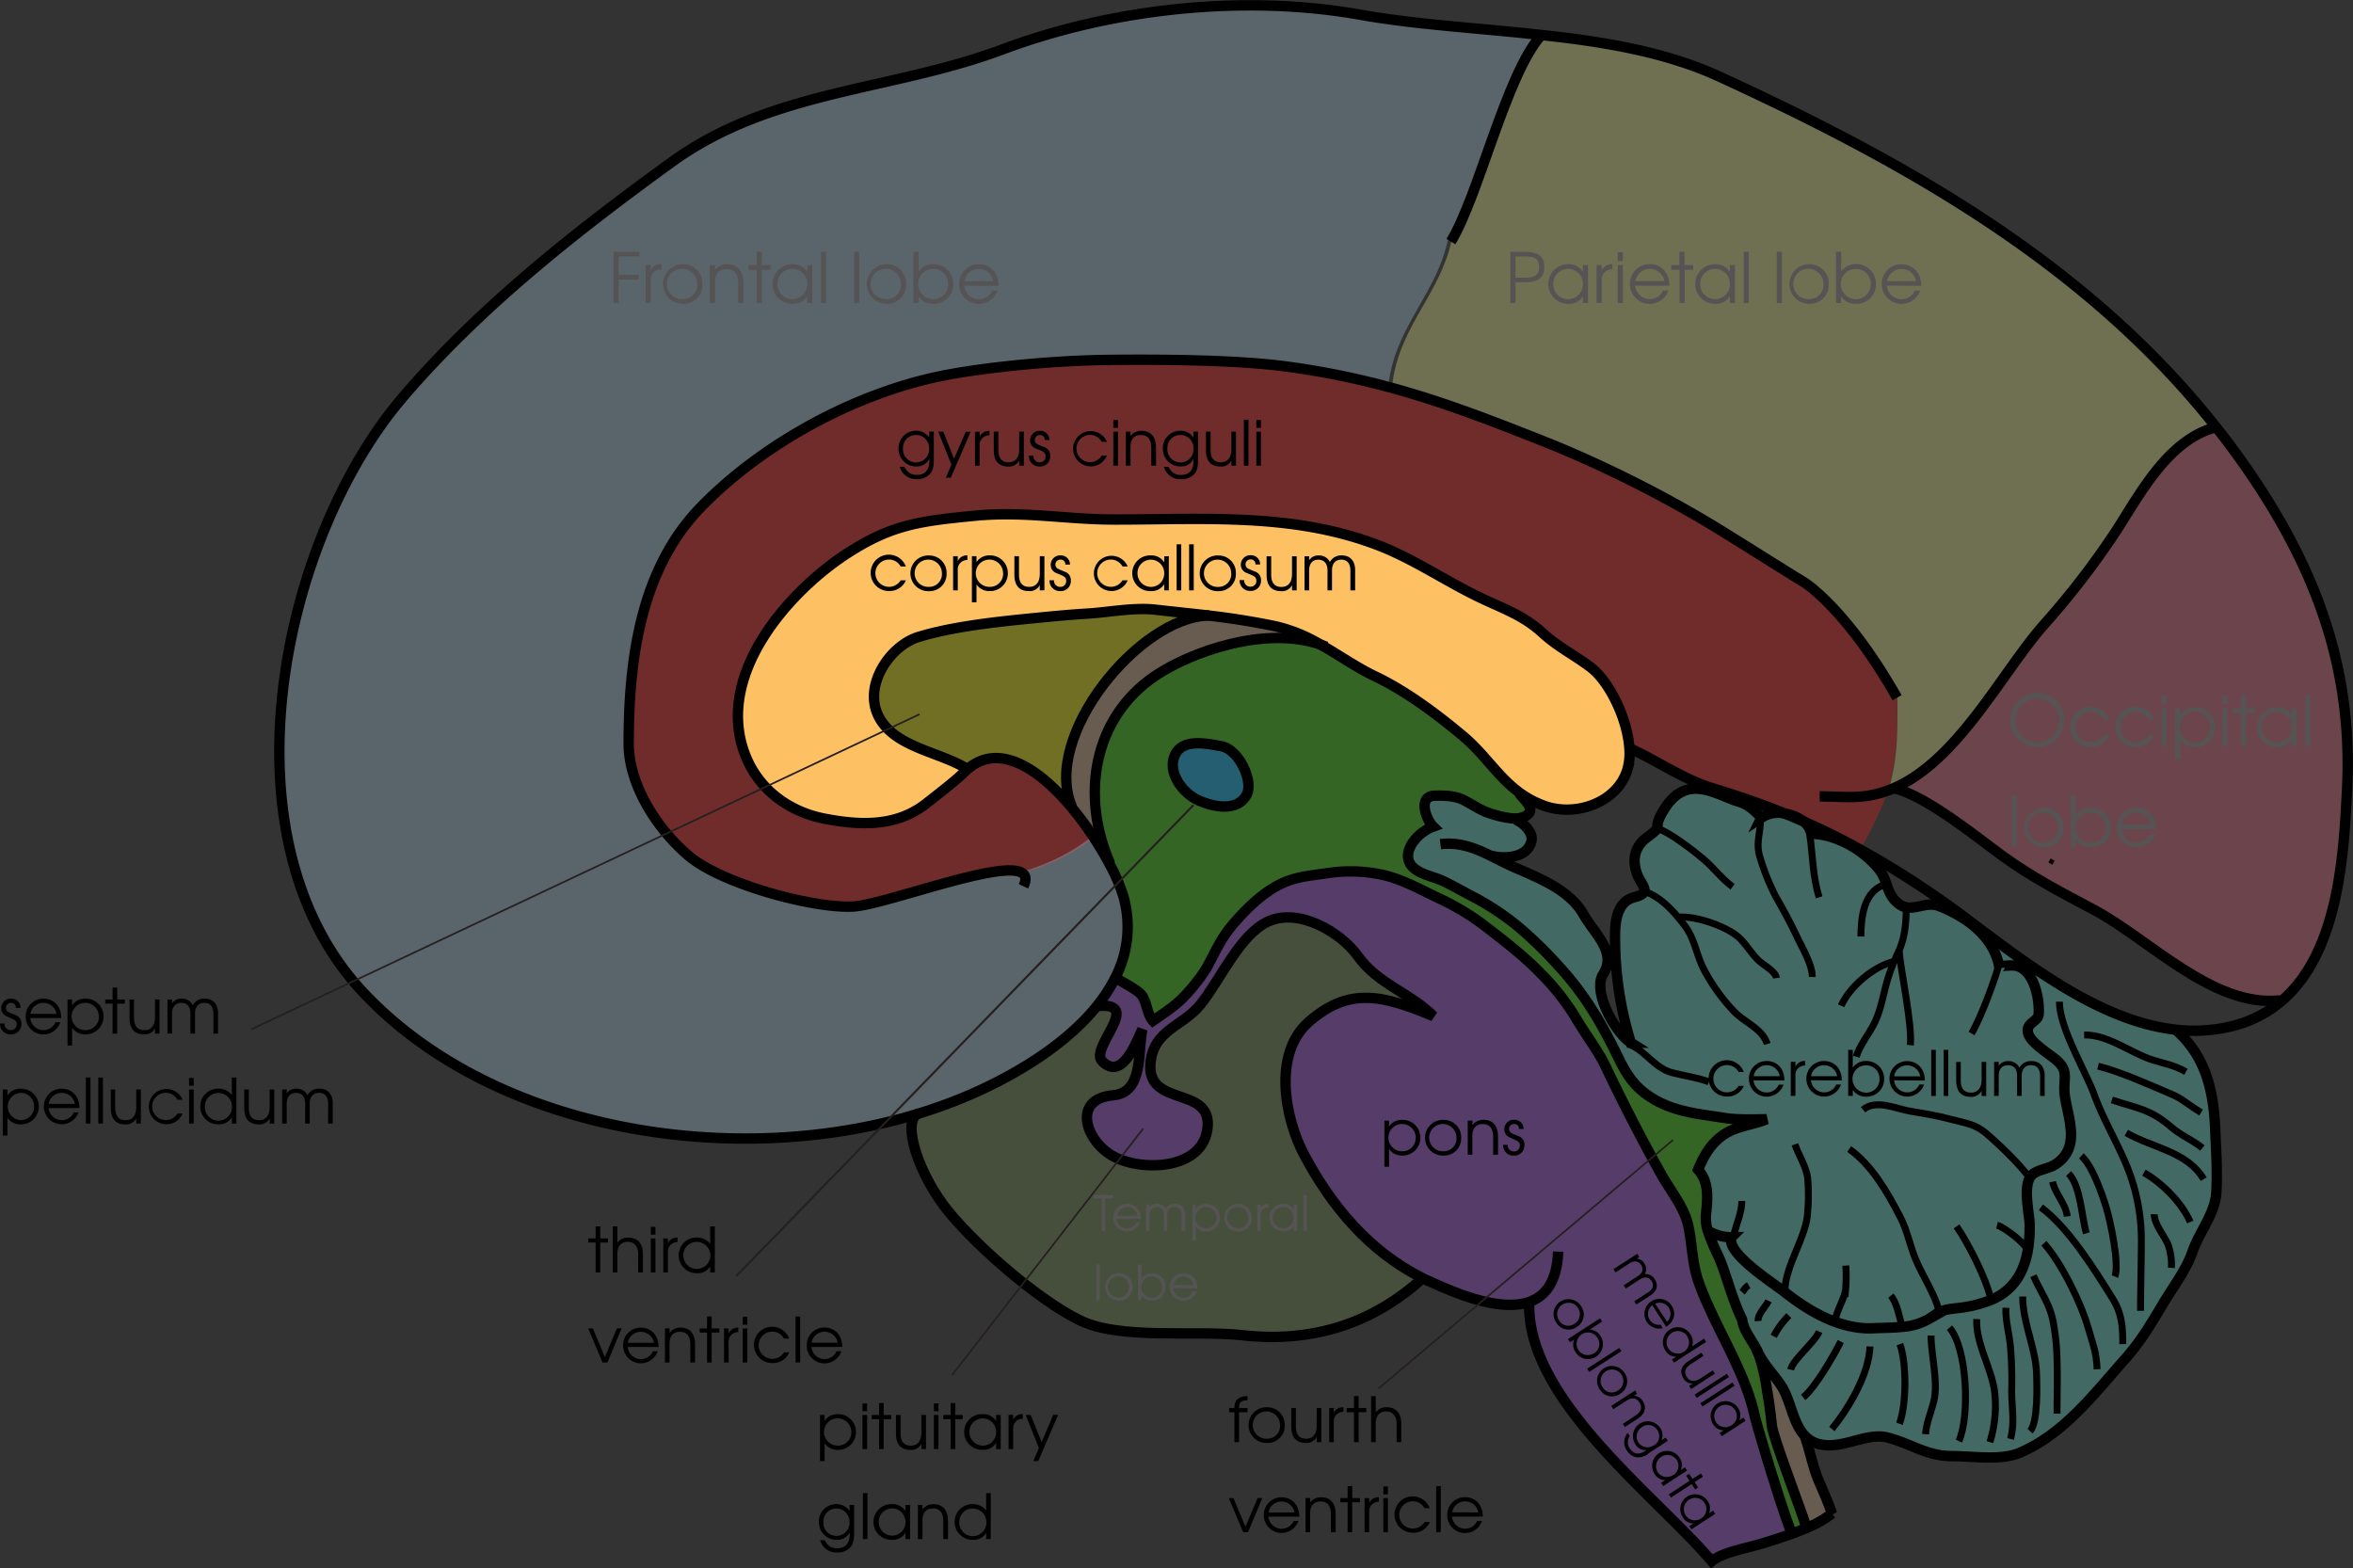 <svg id="Layer_1" data-name="Layer 1" xmlns="http://www.w3.org/2000/svg" viewBox="0 0 679.54 452.98"><rect x="0" y="0" width="679.54" height="452.98" fill="#333333" stroke="none"/><defs><style>.cls-1{fill:#e4bc96;}.cls-1,.cls-10,.cls-11,.cls-2,.cls-3,.cls-4,.cls-5,.cls-6,.cls-7,.cls-8,.cls-9{opacity:0.3;isolation:isolate;}.cls-2{fill:#f06c86;}.cls-3{fill:#6ae8d9;}.cls-4{fill:#fcfb98;}.cls-5{fill:#ff1a1a;}.cls-6{fill:#3adb02;}.cls-7{fill:#a553e6;}.cls-8{fill:#b4d8ec;}.cls-9{fill:#719150;}.cls-10{fill:#00c1fe;}.cls-11{fill:#fffc00;}.cls-12,.cls-14,.cls-15,.cls-16{fill:none;}.cls-12,.cls-13,.cls-14{stroke:#000;}.cls-12,.cls-13{stroke-width:3px;}.cls-13{fill:#fdc063;}.cls-14{stroke-width:2px;}.cls-15,.cls-16{stroke:#251f1f;}.cls-15{stroke-width:0.5px;}.cls-16{stroke-width:0.61px;}.cls-17{fill:#555353;}</style></defs><path class="cls-1" d="M525.69,428.38c1.08,2.47,3,6.85,3.72,9.23a30.86,30.86,0,0,1-7.39,4.2l0-.09c-.91-3.64-9.6-25.85-10-29.68-.33-3.5-.82-6.89-1.41-10.34a57,57,0,0,0-2.32-10c1.81,3.6,5.34,6.86,7.13,10.29,2.22,4.25,2.9,10,6.19,13.29C523.05,419.44,524,424.43,525.69,428.38Z" transform="translate(-0.32 -0.5)"/><path class="cls-2" d="M650.16,137.15c19.4,28.47,29.72,56.82,28,91.18-.95,19.26-2.51,47.47-19.13,61.39l-.27-.31c-19.35,2.12-37.78-17.65-53.69-26.12-9.23-4.92-18.05-9.45-26.58-15.68-7.49-5.46-21.93-17.29-31.28-19.48h0c18.49-8,31-33.1,43.16-47a233.51,233.51,0,0,0,21-27.24c7-10.8,15.11-26.47,28.9-30l0,0Q645.47,130.27,650.16,137.15Z" transform="translate(-0.32 -0.5)"/><path class="cls-3" d="M521.61,415.31c-3.29-3.27-4-9-6.19-13.29-1.8-3.43-5.32-6.69-7.13-10.29v0c-.17-.43-.35-.85-.55-1.26a0,0,0,0,0,0,0c-1.47-3-3.87-5.62-4.31-8.93v0c-2.85-5.73-4.45-12.67-6.63-17.78a66.43,66.43,0,0,1-3.3-7.86,12.5,12.5,0,0,0,6.82,1.91c-1.81,4.51,12,13.22,15.2,15.75,7.26,5.76,16.29,11,25.86,10.55,2.54-.13,5.47-.11,8.32-.41a17.87,17.87,0,0,0,7.64-2.29c3.31-2.09,2.87-2.5,8-3.1a35.37,35.37,0,0,0,10.19-2.49c9-3.91,11-12.73,10.88-21.65,0-3-1.75-10.07,0-13.43a3.63,3.63,0,0,1,1-1.21c2-1.42,4.62-1.45,6.72-2.93,6.77-4.74,3.64-12.36,2.5-19.19-.9-5.42,1.75-7.49-3.22-11.34-3.48-2.68-7.92-5.47-7.53-8.34.25-1.92,2.94-2.41,3.12-4.24.39-4.13-1.2-13-6.64-14.09-.43-.1-4.69-.14-4.69.58,0-.27-.1-.52-.15-.78h0c-1.1-5.12-4.43-9.23-8.66-12.35l.22-.28c16.69,12.44,37.55,28.87,59.41,31.33,8.58,7.54,11,17.31,11.49,28.86.25,6.07.65,11.9.33,18-.33,6.38-4.88,11.46-6.91,17.36-1.79,5.18-5.65,10.22-8.5,15-3.51,5.88-6.35,10.77-11,16-8.88,10-17.52,21.49-30.27,27-5.52,2.39-13.61,1-19.66,1-7.4,0-11.84-3.63-18.64-5.36-6-1.52-12.46,3.18-19,2A8.34,8.34,0,0,1,521.61,415.31Z" transform="translate(-0.32 -0.5)"/><path class="cls-4" d="M640.37,123.84l0,0c-13.79,3.53-21.92,19.2-28.9,30a233.51,233.51,0,0,1-21,27.24c-12.14,13.91-24.66,39-43.16,47-.54.24-1.07.45-1.61.65.07-.23.14-.45.19-.64,2.59-9.36,2.38-16.2,2.38-26.12-13.3-23.51-24.85-32.16-27.08-33.49-5-3-22.2-13.93-27.55-17.1a347.43,347.43,0,0,0-44.41-22.25c-17.08-6.82-31.5-12.44-46.92-16.65v0c1.62-17.11,13.61-26.56,17.15-42.2,7.95-13.08,15.88-48.12,26-59.52l0-.2c18.17,2,36.05,5,51.46,12.05C551,47.47,603.24,76.9,640.37,123.84Z" transform="translate(-0.32 -0.5)"/><g id="cerebellum"><path class="cls-3" d="M431,247.71c2.16,1.07,4.34,2.23,6.63,3.23,7.11,3.14,16,6.48,20.08,13.7,3.22,5.66,9.71,10.87,5.64,17.22-3.2,5,3.58,17,8,19.78a102.13,102.13,0,0,1-4.56-30c-.06-4.46.31-10.67,5.52-12s2.26-3.22,1-6.33c-1.72-4.26-1-8.27,2.76-11,1.91-1.41,2.57-2,2.82-2.51.46-.91-.56-1.4,2.24-5.8,6.6-10.37,15.12-3.8,21.28-2,2.95.85,4.55,2.55,6.68,4.65a8.66,8.66,0,0,1,6.58-1.22q2.61,1.05,5.19,2.17c.17.07.33.14.5.23a6.19,6.19,0,0,1,2.11,3.46,22,22,0,0,1,7.14,1.43,29.35,29.35,0,0,1,12.27,8.65c2.91,3.49,2,7.32,6,10.28,3.55,2.6,7.4-1,11.32.47a37.87,37.87,0,0,1,8.78,4.69c4.23,3.12,7.56,7.23,8.66,12.35h0c0,.26.1.51.15.78,0-.72,4.26-.67,4.69-.58,5.44,1.05,7,10,6.64,14.09-.18,1.83-2.87,2.33-3.12,4.24-.39,2.87,4,5.66,7.53,8.35,5,3.84,2.32,5.91,3.22,11.33,1.14,6.83,4.27,14.45-2.5,19.19-2.1,1.48-4.73,1.51-6.72,2.93a3.63,3.63,0,0,0-1,1.21c-1.79,3.36-.06,10.43,0,13.44.09,8.91-1.91,17.73-10.88,21.65a35.68,35.68,0,0,1-10.19,2.48c-5.15.6-4.71,1-8,3.1a17.87,17.87,0,0,1-7.64,2.29c-2.85.3-5.78.28-8.32.41-9.57.49-18.6-4.79-25.86-10.55-3.2-2.53-17-11.24-15.2-15.75a12.58,12.58,0,0,1-6.82-1.9,12.48,12.48,0,0,1-.47-4.75c.47-4.62.94-9.16-2.28-12.83,1.82-4.45,4.17-8.39,8.61-10.83,3.34-1.84,7.83-2.28,11.16-3.73-3.75.05-8.45.21-11.9-.34-6.93-1.1-13.68-1.62-19.86-5-5.57-3.08-8.16-6.51-11-12.34-4.55-9.36-9.41-18-17.08-26.35A118.38,118.38,0,0,0,439,268.31a76,76,0,0,0-14.07-9.25c-2.5-1.33-5-2.74-7.59-4s-5.62-1.73-8-3.33c-5.54-3.69-.36-10.61,4.9-12.49-2.06-2-4.58-8.79.44-8.94,3-.08,6,0,8.67,1.42,2.9,1.54,4.8,3,8,3.91a28.08,28.08,0,0,0,5.69,1.23c.32,0,.64,0,1,0v.26c2.84,1.25,5.06,4,4.62,6.15-1.11,5.3-8.45,5.23-11.61,4.33Z" transform="translate(-0.32 -0.5)"/></g><g id="gyrusCinguli"><path class="cls-5" d="M545.61,228.77c-1.36,4.2-5.94,14-8.12,16.94l0,.06c-5.25-2.9-10.64-5.58-16.16-8a6.28,6.28,0,0,0-1.15-.78,13,13,0,0,0-4.54-1.62c-6.73-2.72-13.61-5.08-20.57-7.2-8.71-2.65-15.84-7.83-24-11.56h-.15c-.58-8.69-5.89-19.36-11.18-23.35-4.85-3.67-9.38-5.8-13.88-9.92-5.68-5.17-11.15-6.9-18.14-10.25-10.23-4.91-19.36-11.33-30-15.32-24.35-9.13-49.35-7.19-75.36-7.19-14.25,0-26-2.45-40.19-1.12C265.84,151,257.7,152,244.57,160.6c-16.06,10.55-37.45,34.07-29.38,57C218.87,228.11,227.82,235,238.7,237c10.52,2,20.77,2.27,29.39-4.63,3.54-2.85,8.55-6.6,11.61-9.76,9.26-8,20.94.08,30.14,11.09a95.14,95.14,0,0,1,6.41,8.69c-5.12,4.37-14.2,8.61-20.82,10.17-6.33-3.76-39.83,9.37-48.88,9.76-11.76.53-37.9-6.59-47.39-14.68s-17.28-20.76-17.28-32.34c0-23.93,3.25-50.29,20.89-68.4,18-18.45,44.94-33.07,70.31-38,13.3-2.58,32.57-4.26,46.22-4.44,14.89-.19,37.79-.08,52.58,1.9a229.19,229.19,0,0,1,30.34,6.15c15.42,4.21,29.84,9.83,46.92,16.65a347.43,347.43,0,0,1,44.41,22.25c5.35,3.17,22.56,14.12,27.55,17.1,2.22,1.33,13.78,10,27.08,33.49,0,9.92.21,16.76-2.38,26.12C545.74,228.32,545.68,228.54,545.61,228.77Z" transform="translate(-0.32 -0.5)"/></g><path class="cls-6" d="M522,441.72l0,.09c-1.35.58-2.74,1.12-4.14,1.61l0,0c-1.9-3.9-9.9-30.1-10.92-34.59-3-13.06-11.37-25.06-15.93-37.71-2-5.46-1.92-10.88-3.06-16.41s-5.13-10.17-7.84-15c-5.52-9.85-11.1-20.68-16-31-2.39-5-6-9.46-8.77-14.34a68.83,68.83,0,0,0-10-12.67c-4.3-4.54-10.66-9.5-15.67-13.34A70.53,70.53,0,0,0,416,260c-5.1-2.43-10.13-5.26-15.66-6.67a43.85,43.85,0,0,0-16.35-.68c-5.52.84-10,1-14.92,3.76-4.62,2.55-8.68,6.47-12.16,10.49-4.11,4.71-5.26,8-8.26,13.44a51.85,51.85,0,0,1-7,8.66c-2.11,2.15-6,4.7-8.34,6.34-1.71-1.87-1.75-5.71-3.4-7.6-1.43-1.64-5.55-3.55-7.33-4.85l-.13-.06a32,32,0,0,0,2.29-23.61,50.85,50.85,0,0,0-3.92-9.15l.15-.08c-8.54-19.49-5.08-42.06,13-54.28,10.27-6.94,31.7-14.51,47.56-9.09,5.35,3,10.39,6.63,16.1,9.35,8.92,4.25,18,11.09,25.4,17.32,6.19,5.23,9.91,11.61,16.13,16.18l-.14.17c1.68,2.28,5.21,4.8,1.68,6.67a6.09,6.09,0,0,1-2.7.6c-.32,0-.64,0-1,0a27.3,27.3,0,0,1-5.69-1.22c-3.21-.92-5.11-2.38-8-3.92-2.64-1.39-5.72-1.5-8.68-1.41-5,.14-2.5,7-.43,8.94-5.27,1.88-10.44,8.8-4.91,12.49,2.4,1.6,5.44,2.07,8,3.33s5.1,2.67,7.59,4A75.08,75.08,0,0,1,439,268.31a118.38,118.38,0,0,1,11.68,11.34c7.66,8.33,12.53,17,17.08,26.34,2.84,5.84,5.42,9.27,11,12.34,6.18,3.4,12.93,3.92,19.85,5a76.65,76.65,0,0,0,11.91.33c-3.34,1.46-7.82,1.89-11.17,3.74-4.43,2.44-6.78,6.37-8.6,10.83,3.22,3.66,2.75,8.2,2.28,12.83a12.45,12.45,0,0,0,.47,4.74,64.8,64.8,0,0,0,3.3,7.86c2.17,5.11,3.78,12.05,6.63,17.78h0c.44,3.32,2.84,6,4.3,8.94a0,0,0,0,1,0,0,9.29,9.29,0,0,0,.55,1.25v0a57,57,0,0,1,2.32,10c.6,3.45,1.08,6.84,1.42,10.33C512.38,415.87,521.07,438.08,522,441.72ZM360.37,230c2-3.78-2.19-13-7.42-14-4.45-.83-11.24-2.26-13.42,2.66s2.25,10.88,6.75,12.93S357.72,235,360.37,230Z" transform="translate(-0.32 -0.5)"/><g id="brainstem"><path class="cls-7" d="M442,376.57c-8.15,2.83-20.45-2.11-28.63-5.89-.74-.33-1.46-.68-2.16-1C395.79,361.89,385,349.12,377,334c-5.47-10.26-9.21-29.12,1.35-38.36,11.68-10.24,21.43-7.73,36-1.65-6.86-6.86-16-9.17-21.79-17.32-4.95-6.92-17.09-14.18-26-10-8.15,3.76-13.85,17-19.53,24-5.12,6.32-13.4,7.2-14.39,16.66-1.35,13.06,17.43,6.71,16.51,18.53-1,12.91-19.77,13.11-27.73,8.33s-11.22-16.34.39-17.35c9-.79,7.07-12.66,8.48-19.06-1.76,3.64-5.82,15.05-11.6,9.23-3.86-3.86,12.2-17.33-1.55-15.93a44.77,44.77,0,0,0,5.36-8.25l.13.06c1.78,1.3,5.9,3.21,7.33,4.85,1.65,1.89,1.69,5.73,3.4,7.6,2.36-1.64,6.23-4.19,8.34-6.34a52.36,52.36,0,0,0,7-8.66c3-5.44,4.15-8.73,8.25-13.43,3.49-4,7.55-7.95,12.16-10.5,5-2.76,9.41-2.92,14.93-3.76a43.85,43.85,0,0,1,16.35.68c5.53,1.41,10.56,4.25,15.66,6.67a70.16,70.16,0,0,1,13.67,8.33c5,3.84,11.38,8.8,15.68,13.34a68.83,68.83,0,0,1,10,12.67c2.8,4.88,6.38,9.3,8.77,14.34,4.91,10.33,10.49,21.16,16,31,2.71,4.84,6.7,9.54,7.83,15s1.1,10.95,3.06,16.41c4.56,12.65,13,24.65,15.94,37.71,1,4.49,9,30.69,10.92,34.59l0,0c-2.91,1.06-5.8,2-8.17,2.72-4.58,1.46-11.7,2.53-15,5.25-16.13-19-53.62-46.7-52.7-74.7Z" transform="translate(-0.32 -0.5)"/></g><g id="corpusCallosum2"><path class="cls-1" d="M381.5,186.6a45.26,45.26,0,0,0-13.32-5.29c-7.73-1.56-13.13-2.35-18.91-3-4.45-.53-9.12-1-15.28-1.68s-13.52.76-19.64,1.13c-5.56.33-10.67.85-16.09,1.38-10.29,1-22.85,2.4-32.67,5.36-8.21,2.47-16.08,14.05-11.5,23s17.84,10.16,25.61,15.17c-3.06,3.16-8.07,6.91-11.61,9.76-8.62,6.9-18.87,6.59-29.39,4.63-10.88-2-19.83-8.9-23.51-19.38-8.07-23,13.32-46.48,29.39-57,13.12-8.63,21.26-9.62,37.51-11.13,14.23-1.32,25.94,1.13,40.19,1.13,26,0,51-1.94,75.36,7.19,10.65,4,19.78,10.41,30,15.32,7,3.35,12.46,5.08,18.14,10.25,4.5,4.11,9,6.25,13.88,9.92,5.29,4,10.6,14.66,11.18,23.35a17.53,17.53,0,0,1-.52,6c-2.79,9.74-14.9,13.92-24,10.67a28.12,28.12,0,0,1-7.23-3.84c-6.22-4.57-9.94-10.95-16.13-16.18C415.62,207,406.52,200.2,397.6,196,391.89,193.23,386.85,189.63,381.5,186.6Z" transform="translate(-0.32 -0.5)"/></g><path class="cls-8" d="M316.06,291.06c-10,12.38-26.49,21.5-39.41,26.74q-5.94,2.42-12.22,4.33c-52.92,16.09-122.26,5.28-160.21-35.05-41.78-44.4-24-130.68,11.62-172.12,22.22-25.86,49.68-47.51,77.29-67.58,29-21.08,63.43-20.59,95.8-32.69,31.58-11.81,69.69-15.94,103.22-10,16.32,2.91,34.4,3.89,52.21,5.85l0,.2c-10.08,11.4-18,46.44-26,59.52-3.53,15.64-15.52,25.09-17.14,42.2v0a229,229,0,0,0-30.35-6.15c-14.78-2-37.68-2.09-52.57-1.9-13.65.18-32.93,1.85-46.23,4.44-25.36,4.93-52.33,19.55-70.3,38-17.64,18.11-20.9,44.47-20.9,68.4,0,11.58,7.85,24.28,17.29,32.34s35.63,15.21,47.39,14.68c9-.4,42.55-13.52,48.88-9.76,6.62-1.56,15.7-5.8,20.82-10.17,1.72,2.63,3.25,5.22,4.53,7.65a51.31,51.31,0,0,1,3.93,9.15,32,32,0,0,1-2.29,23.61A44.77,44.77,0,0,1,316.06,291.06Z" transform="translate(-0.32 -0.5)"/><path class="cls-9" d="M411.16,369.64l0,0c-13.83,12.52-31,18.82-52.16,16.42-13.24-1.5-35.31,1.47-47-4.38-12.07-6.05-28.62-20.45-37.32-30.82-9.07-10.82-14-26.45-9.26-28.77q6.29-1.92,12.22-4.33c12.92-5.24,29.42-14.36,39.41-26.74,13.75-1.4-2.31,12.07,1.55,15.93,5.78,5.82,9.84-5.59,11.6-9.23-1.41,6.4.49,18.27-8.48,19.06-11.6,1-8.26,12.6-.38,17.35s26.71,4.58,27.72-8.33c.92-11.82-17.85-5.47-16.5-18.53,1-9.46,9.26-10.34,14.38-16.66,5.68-7,11.38-20.26,19.53-24,8.95-4.14,21.09,3.13,26,10,5.83,8.15,14.93,10.46,21.79,17.32-14.57-6.08-24.32-8.59-36,1.65-10.56,9.24-6.81,28.1-1.35,38.36C385,349.12,395.79,361.89,411.16,369.64Z" transform="translate(-0.32 -0.5)"/><path class="cls-1" d="M316.25,242.4a93.31,93.31,0,0,0-6.41-8.69l.1-.07c-8.95-20.56,19.57-54.95,39.33-55.35,5.78.67,11.18,1.46,18.91,3a45.15,45.15,0,0,1,13.32,5.29c-15.86-5.41-37.29,2.15-47.56,9.09-18.08,12.22-21.54,34.79-13,54.29l-.15.07C319.5,247.62,318,245,316.25,242.4Z" transform="translate(-0.32 -0.5)"/><g id="thirdVentricle"><path class="cls-10" d="M353,216c5.23,1,9.43,10.22,7.42,14-2.65,5-9.68,3.61-14.09,1.59s-9-7.89-6.75-12.93S348.5,215.13,353,216Z" transform="translate(-0.32 -0.5)"/></g><g id="septumPellucidum"><path class="cls-11" d="M334,176.61c6.16.69,10.83,1.15,15.28,1.68-19.76.4-48.28,34.79-39.33,55.34l-.1.08c-9.2-11-20.88-19.08-30.14-11.09-7.77-5-21-6.17-25.61-15.17s3.29-20.5,11.5-23c9.82-3,22.38-4.34,32.67-5.36,5.43-.53,10.53-1.05,16.09-1.38C320.47,177.37,327.77,175.9,334,176.61Z" transform="translate(-0.32 -0.5)"/></g><path class="cls-12" d="M471,216.62c8.2,3.73,15.33,8.91,24,11.56,7,2.12,13.84,4.48,20.57,7.2q2.61,1.05,5.19,2.17c.17.07.33.14.5.23,5.52,2.41,10.91,5.09,16.16,8A263.6,263.6,0,0,1,567.14,265c.67.5,1.35,1,2,1.52,16.69,12.44,37.55,28.87,59.41,31.34a45.78,45.78,0,0,0,16.36-1,34.8,34.8,0,0,0,14.11-7.09c16.62-13.92,18.18-42.13,19.13-61.39,1.7-34.36-8.62-62.72-28-91.18q-4.7-6.89-9.8-13.31C603.24,76.9,551,47.47,496.82,22.6c-15.41-7.08-33.29-10.08-51.46-12-17.81-2-35.89-2.94-52.21-5.85-33.53-5.95-71.64-1.82-103.22,10-32.37,12.1-66.83,11.61-95.8,32.69C166.52,67.45,139.06,89.1,116.84,115c-35.59,41.44-53.4,127.72-11.62,172.12,37.95,40.33,107.29,51.14,160.21,35.05q6.29-1.92,12.22-4.33c12.92-5.24,29.42-14.36,39.41-26.74a44.77,44.77,0,0,0,5.36-8.25,32,32,0,0,0,2.29-23.61,50.58,50.58,0,0,0-3.93-9.15c-1.28-2.43-2.81-5-4.53-7.65a95.14,95.14,0,0,0-6.41-8.69c-9.2-11-20.88-19.08-30.14-11.09" transform="translate(-0.32 -0.5)"/><g id="corpusCallosum"><path class="cls-13" d="M279.7,222.62c-7.77-5-21-6.17-25.61-15.17s3.29-20.5,11.5-23c9.82-3,22.38-4.34,32.67-5.36,5.43-.53,10.53-1.05,16.09-1.38,6.12-.37,13.42-1.84,19.64-1.13s10.83,1.15,15.28,1.68c5.78.67,11.18,1.46,18.91,3a45.15,45.15,0,0,1,13.32,5.29c5.35,3,10.39,6.63,16.1,9.35,8.92,4.26,18,11.09,25.4,17.32,6.19,5.23,9.91,11.62,16.13,16.18a27.82,27.82,0,0,0,7.23,3.84c9.07,3.25,21.18-.93,24-10.67a17.53,17.53,0,0,0,.52-6c-.58-8.69-5.89-19.36-11.18-23.35-4.85-3.67-9.38-5.8-13.88-9.92-5.68-5.17-11.15-6.9-18.14-10.25-10.23-4.91-19.36-11.33-30-15.32-24.35-9.13-49.35-7.19-75.37-7.19-14.25,0-25.95-2.45-40.18-1.12C265.84,151,257.7,152,244.57,160.6c-16.06,10.55-37.45,34.07-29.38,57,3.68,10.48,12.63,17.35,23.5,19.38,10.53,2,20.78,2.27,29.4-4.63C271.63,229.53,276.64,225.78,279.7,222.62Z" transform="translate(-0.32 -0.5)"/></g><path class="cls-14" d="M475.34,258c3.69,1.18,7,4.3,9.6,7.41.64.77,1.25,1.53,1.82,2.27,3,3.9,3.46,8.54,5.56,12.64a53.67,53.67,0,0,0,8.79,12.29c3.07,3.19,8.34,5.1,9.57,9.41" transform="translate(-0.32 -0.5)"/><path class="cls-14" d="M478.67,239.75l.16,0c3.59.93,10.72,6.58,13.5,8.91s5.32,5.76,8.35,7.94" transform="translate(-0.32 -0.5)"/><path class="cls-14" d="M508.68,236.63c.29,4.39-1.53,7.14,0,11.69a64.48,64.48,0,0,0,4.59,11.33c2.15,3.75,4.16,7.41,6,11.35,1.46,3.13,4.53,8.21,4.42,11.65" transform="translate(-0.32 -0.5)"/><path class="cls-14" d="M523.06,242c.79,6.08.83,12,2.63,17.64" transform="translate(-0.32 -0.5)"/><path class="cls-14" d="M550.83,262.64c0,4.24-.39,8.6-2.06,12.33-.48,1-.95,2.12-1.42,3.2A49,49,0,0,0,545,285c-1,3.73-1.62,7.44-3.34,10.95-1.54,3.13-4.27,6.45-5.25,9.74" transform="translate(-0.32 -0.5)"/><path class="cls-14" d="M577.61,279.12c-1.65,5.71-5.14,15-7.9,19.87" transform="translate(-0.32 -0.5)"/><path class="cls-14" d="M577.71,278.77c0,.11-.06.23-.1.34" transform="translate(-0.32 -0.5)"/><path class="cls-14" d="M586.46,340.67h0c-2.92-4-8.57-9.44-12.42-12.74-3.38-2.9-6.34-3.09-10.59-4.24-4-1.09-7.7-1.63-11.76-2.33-3.86-.67-9.63-3.47-13.32-.35" transform="translate(-0.32 -0.5)"/><path class="cls-14" d="M560.21,379.32c-.32-3.74-5.05-11-6.77-15.37-1.58-4-2.35-8.15-4.32-11.93-3.71-7.18-8.24-15.07-14.76-19.68" transform="translate(-0.32 -0.5)"/><path class="cls-14" d="M515.81,373.56c-.15-7.15,6.26-15.93,6.55-22.89a57.58,57.58,0,0,0,0-10c-.52-3.48-2.57-6.52-3.67-9.67" transform="translate(-0.32 -0.5)"/><path class="cls-14" d="M484.8,265.39h.14c5.11-.53,14.63,2.83,18,6.26,1.8,1.84,3.2,4.19,5,6,1.55,1.57,5.15,3.29,5.42,5.33" transform="translate(-0.32 -0.5)"/><path class="cls-14" d="M547.45,278.15l-.1,0c-6.12,1.47-12.92,7.43-15.32,12.82" transform="translate(-0.32 -0.5)"/><path class="cls-14" d="M548.77,275c.52,6.19,3.83,21.21,3.26,27.36" transform="translate(-0.32 -0.5)"/><path class="cls-14" d="M530.32,381.82c.44-2.83,2.53-6,3-8.82a47.76,47.76,0,0,0,.07-7" transform="translate(-0.32 -0.5)"/><path class="cls-14" d="M549.7,383.69a.14.14,0,0,1,0-.07c-.9-2.61-1.44-6.73-3.32-8.93" transform="translate(-0.32 -0.5)"/><path class="cls-14" d="M575.22,375.44c-1.39-5.87-6.46-15.87-9.85-20.76" transform="translate(-0.32 -0.5)"/><path class="cls-14" d="M585.84,361.56c-.6-1.95-6.64-6.66-8.79-7.21" transform="translate(-0.32 -0.5)"/><path class="cls-14" d="M501.18,356.56c.76-2.89,2.2-6.15,2.17-9.22" transform="translate(-0.32 -0.5)"/><path class="cls-14" d="M471.17,302.28c4.26,1.68,7,6.66,12,8,3.5.93,7.21,1.38,10.68,2.66" transform="translate(-0.32 -0.5)"/><path class="cls-14" d="M545,255.89c-6.57,1.69-7.25,9.87-7.25,15.09" transform="translate(-0.32 -0.5)"/><path class="cls-12" d="M353,216c-4.45-.83-11.24-2.27-13.42,2.66s2.25,10.88,6.75,12.93S357.72,235,360.37,230C362.38,226.18,358.18,216.93,353,216Z" transform="translate(-0.32 -0.5)"/><path class="cls-14" d="M579.63,378.19c-.15,3.56.83,7.08,1.24,10.59a112.19,112.19,0,0,1,.42,13.23c0,5.15.93,9.2-.33,14.07" transform="translate(-0.32 -0.5)"/><path class="cls-14" d="M584.47,374.94c0,7.57,3.75,14.89,4,22.13.11,3.34.48,14.28-1.88,16.76" transform="translate(-0.32 -0.5)"/><path class="cls-14" d="M587.59,368.93c2,4.73,4.33,7.5,5.49,12.41a63.92,63.92,0,0,1,1.31,12c.17,5.13,0,10.29,0,15.41" transform="translate(-0.32 -0.5)"/><path class="cls-14" d="M590.59,359.56c5.08,5.67,10.76,17.29,12.8,24.47,1.45,5.09,2.29,6.54,2.59,11.91" transform="translate(-0.32 -0.5)"/><path class="cls-14" d="M589.71,349.17c8.07,5.95,15.55,18.09,20.66,26.25,2.77,4.42,3,8.13,3,13.27" transform="translate(-0.32 -0.5)"/><path class="cls-14" d="M595.1,289.78c-.16,7.3,7.51,20,10,26.8s6.12,12.92,9,19.62a56.6,56.6,0,0,1,4.64,22.38c0,5.78-.24,14.62-.24,20.48" transform="translate(-0.32 -0.5)"/><path class="cls-14" d="M601.39,334.33c3.11,2.7,6,10.85,7.26,15.08,1.09,3.57,3.84,16.27,2.44,19.77" transform="translate(-0.32 -0.5)"/><path class="cls-14" d="M597.72,339.43c3.5,3.54,3.77,12.58,5.13,17.25" transform="translate(-0.32 -0.5)"/><path class="cls-14" d="M593.09,341.8c.73,3.37,3.89,6.51,4.25,10" transform="translate(-0.32 -0.5)"/><path class="cls-14" d="M602.22,299.4c6.91-.14,13.48,5.23,19.68,7.19,4.19,1.33,5.91,1.36,9.71,3.45" transform="translate(-0.32 -0.5)"/><path class="cls-14" d="M606.22,308.41c6.25,1.48,15.65,5.74,21.61,8.27,2.7,1.14,4.4,2.86,8.15,5.12" transform="translate(-0.32 -0.5)"/><path class="cls-14" d="M610.22,318.17c7.44,2.45,11.11,2.69,16.88,7.62,3.42,2.92,5.77,3.5,9.26,6.26" transform="translate(-0.32 -0.5)"/><path class="cls-14" d="M614.39,327.67c7.74,4.42,17.61,5.4,22.35,13.38" transform="translate(-0.32 -0.5)"/><path class="cls-14" d="M619.47,339.17c5.4,3.06,11,8.77,13.39,14.26" transform="translate(-0.32 -0.5)"/><path class="cls-14" d="M622.48,351.18c-.09,2.81,3,6.34,4,8.85a17.75,17.75,0,0,1,.94,6.65" transform="translate(-0.32 -0.5)"/><path class="cls-14" d="M505.35,371.69c-1.13.65-1.07,1.1-1.92,2" transform="translate(-0.32 -0.5)"/><path class="cls-14" d="M540.36,389.36c-.23,7.91-6.1,17.82-11,23.84" transform="translate(-0.32 -0.5)"/><path class="cls-14" d="M531.94,387.94c-2.1,4.13-7.35,13.32-10.88,16.14" transform="translate(-0.32 -0.5)"/><path class="cls-14" d="M525.69,385.07c-1.25,3.05-7.51,8-8.25,11" transform="translate(-0.32 -0.5)"/><path class="cls-14" d="M516.94,380.44a24.39,24.39,0,0,0-4.38,6" transform="translate(-0.32 -0.5)"/><path class="cls-14" d="M511.06,376.19c-.8,1.72-3.18,3.82-3,5.84" transform="translate(-0.32 -0.5)"/><path class="cls-14" d="M549,388.69c1.93,5.21,2,17.3-.13,23" transform="translate(-0.32 -0.5)"/><path class="cls-14" d="M558,386.2c0,5.64,2.13,13.4.83,18.85-.77,3.22-2.2,6.39-2.41,9.65" transform="translate(-0.32 -0.5)"/><path class="cls-14" d="M563.33,383.94c5.15,5.95,5.93,25.59,2.71,32.77" transform="translate(-0.32 -0.5)"/><path class="cls-14" d="M571.21,381.45c-.37,7,4.34,14.27,5.17,21.16A35.55,35.55,0,0,1,575,417" transform="translate(-0.32 -0.5)"/><path class="cls-12" d="M349.62,178.28h-.35c-19.76.4-48.28,34.79-39.33,55.34" transform="translate(-0.32 -0.5)"/><path class="cls-12" d="M383.3,187.27c-.59-.24-1.19-.47-1.8-.67-15.86-5.42-37.29,2.15-47.56,9.09-18.08,12.22-21.54,34.79-13,54.29" transform="translate(-0.32 -0.5)"/><path class="cls-12" d="M411.14,369.68c-13.83,12.52-31,18.82-52.16,16.42-13.24-1.5-35.31,1.47-47-4.38-12.07-6.05-28.62-20.45-37.32-30.82-9.07-10.82-14-26.45-9.26-28.77l.32-.14" transform="translate(-0.32 -0.5)"/><path class="cls-12" d="M640.33,123.87c-13.79,3.53-21.92,19.2-28.9,30a233.51,233.51,0,0,1-21,27.24c-12.14,13.91-24.67,39-43.16,47-.54.24-1.07.45-1.61.65a29.54,29.54,0,0,1-7.31,1.74c-4.08.43-8.42,0-12.52,0" transform="translate(-0.32 -0.5)"/><path class="cls-12" d="M658.78,289.41c-19.35,2.12-37.77-17.65-53.69-26.12-9.23-4.92-18.05-9.45-26.58-15.68-7.48-5.46-21.92-17.29-31.28-19.48" transform="translate(-0.32 -0.5)"/><path class="cls-12" d="M445.34,10.75c-10.08,11.4-18,46.44-26,59.52" transform="translate(-0.32 -0.5)"/><path class="cls-12" d="M507.72,390.41a2.86,2.86,0,0,1-.15-.41" transform="translate(-0.32 -0.5)"/><path class="cls-12" d="M508.28,391.7a8.74,8.74,0,0,1-.55-1.26" transform="translate(-0.32 -0.5)"/><path class="cls-12" d="M628.4,297.66l.18.16c8.58,7.53,11,17.31,11.49,28.85.25,6.07.66,11.9.33,18-.33,6.39-4.88,11.46-6.91,17.36-1.79,5.19-5.64,10.22-8.49,15-3.52,5.88-6.36,10.77-11,16-8.88,10-17.52,21.49-30.27,27-5.52,2.38-13.61,1-19.66,1-7.4,0-11.84-3.63-18.63-5.36-6-1.52-12.47,3.19-19,2.05a8.41,8.41,0,0,1-4.75-2.42c-3.29-3.27-4-9-6.19-13.29-1.79-3.43-5.32-6.69-7.13-10.29" transform="translate(-0.32 -0.5)"/><path class="cls-12" d="M317,291.07h.08c13.75-1.4-2.31,12.07,1.55,15.93,5.79,5.82,9.84-5.59,11.6-9.23-1.41,6.4.49,18.27-8.47,19.06-11.61,1-8.27,12.6-.39,17.35s26.71,4.58,27.72-8.33c.92-11.82-17.85-5.47-16.5-18.53,1-9.46,9.26-10.34,14.38-16.66,5.68-7,11.38-20.26,19.53-24,8.95-4.14,21.09,3.12,26,10,5.83,8.15,14.93,10.46,21.79,17.32-14.57-6.08-24.32-8.59-36,1.65-10.56,9.24-6.81,28.1-1.35,38.36,8.06,15.12,18.83,27.89,34.2,35.64.7.36,1.42.71,2.16,1,8.19,3.78,20.48,8.72,28.63,5.89,4.73-1.64,8.07-5.91,8.38-14.55" transform="translate(-0.32 -0.5)"/><path class="cls-12" d="M416.31,244.3c5.54-.68,10.08,1.17,14.64,3.41,2.16,1.07,4.34,2.23,6.63,3.23,7.11,3.14,16,6.48,20.08,13.7,3.22,5.66,9.71,10.87,5.64,17.22-3.2,5,3.58,17,8,19.78a102.13,102.13,0,0,1-4.56-30c-.06-4.46.31-10.67,5.52-12s2.26-3.22,1-6.33c-1.72-4.26-1-8.27,2.76-11,1.91-1.41,2.57-2,2.82-2.51.46-.91-.56-1.4,2.24-5.8,6.6-10.37,15.12-3.8,21.28-2,2.95.85,4.55,2.55,6.68,4.65a8.66,8.66,0,0,1,6.58-1.22,13,13,0,0,1,4.54,1.62,6.28,6.28,0,0,1,1.15.78,6.19,6.19,0,0,1,2.11,3.46,22,22,0,0,1,7.14,1.43,29.35,29.35,0,0,1,12.27,8.65c2.91,3.49,2,7.32,6,10.28,3.55,2.6,7.4-1,11.32.47a37.87,37.87,0,0,1,8.78,4.69c4.23,3.12,7.56,7.23,8.66,12.35h0c0,.26.1.51.15.81v0c0-.72,4.26-.67,4.69-.58,5.44,1.06,7,10,6.64,14.09-.18,1.83-2.87,2.33-3.12,4.25-.39,2.87,4,5.65,7.53,8.34,5,3.84,2.32,5.92,3.22,11.33,1.14,6.83,4.27,14.45-2.5,19.19-2.1,1.48-4.73,1.51-6.72,2.94a3.5,3.5,0,0,0-1,1.2c-1.79,3.36-.06,10.43,0,13.44.09,8.91-1.91,17.73-10.88,21.65a36,36,0,0,1-10.19,2.49c-5.15.59-4.71,1-8,3.09a17.87,17.87,0,0,1-7.64,2.29c-2.85.31-5.78.28-8.32.41-9.57.49-18.6-4.79-25.86-10.55-3.2-2.53-17-11.24-15.2-15.74a12.59,12.59,0,0,1-6.82-1.91" transform="translate(-0.32 -0.5)"/><path class="cls-12" d="M438,237.16c2.84,1.25,5.06,4,4.62,6.15-1.11,5.3-8.45,5.23-11.62,4.33" transform="translate(-0.32 -0.5)"/><path class="cls-12" d="M322.55,282.87c1.78,1.3,5.9,3.21,7.33,4.85,1.65,1.89,1.69,5.73,3.4,7.6,2.36-1.64,6.23-4.19,8.34-6.34a51.85,51.85,0,0,0,7-8.66c3-5.44,4.15-8.73,8.26-13.43,3.48-4,7.54-7.95,12.16-10.5,5-2.76,9.4-2.92,14.92-3.76a43.85,43.85,0,0,1,16.35.68c5.53,1.41,10.56,4.25,15.67,6.67a70.76,70.76,0,0,1,13.67,8.33c5,3.84,11.37,8.8,15.67,13.34a68.4,68.4,0,0,1,10,12.67c2.81,4.88,6.38,9.3,8.77,14.34,4.91,10.33,10.49,21.16,16,31,2.71,4.84,6.7,9.54,7.84,15S489,365.63,491,371.09c4.56,12.65,12.95,24.65,15.93,37.71,1,4.49,9,30.69,10.92,34.59" transform="translate(-0.32 -0.5)"/><path class="cls-12" d="M522,441.72c-.91-3.64-9.6-25.85-10-29.68-.33-3.5-.82-6.89-1.41-10.34a57,57,0,0,0-2.32-10v0a11.72,11.72,0,0,0-.55-1.26,0,0,0,0,0,0,0c-1.46-3-3.87-5.62-4.3-8.93v0c-2.85-5.73-4.46-12.67-6.63-17.78a64.8,64.8,0,0,1-3.3-7.86,12.24,12.24,0,0,1-.48-4.74c.48-4.62.94-9.16-2.28-12.83,1.83-4.46,4.17-8.39,8.61-10.83,3.34-1.84,7.83-2.28,11.16-3.73-3.75.05-8.44.21-11.9-.34-6.93-1.1-13.68-1.62-19.86-5-5.57-3.08-8.16-6.51-11-12.34-4.55-9.36-9.41-18-17.08-26.35A118.19,118.19,0,0,0,439,268.31a75.9,75.9,0,0,0-14.08-9.25c-2.5-1.33-5-2.74-7.59-4s-5.62-1.73-8-3.33c-5.54-3.69-.36-10.61,4.9-12.49-2.06-2-4.58-8.8.44-8.94,3-.08,6,0,8.67,1.42,2.9,1.54,4.8,3,8,3.91a28.23,28.23,0,0,0,5.69,1.23l1,0a5.92,5.92,0,0,0,2.7-.6c3.53-1.87,0-4.39-1.67-6.66" transform="translate(-0.32 -0.5)"/><path class="cls-12" d="M521.57,415.21a.42.42,0,0,0,0,.1c1.44,4.13,2.37,9.12,4.08,13.07,1.07,2.47,3,6.85,3.72,9.23a30.75,30.75,0,0,1-7.4,4.2c-1.35.58-2.74,1.12-4.14,1.61-2.9,1.06-5.8,2-8.17,2.72-4.58,1.46-11.7,2.53-15,5.25-16.13-19-53.61-46.7-52.7-74.7" transform="translate(-0.32 -0.5)"/><path class="cls-12" d="M548.18,202c-13.3-23.51-24.85-32.16-27.08-33.49-5-3-22.2-13.93-27.55-17.1a347.43,347.43,0,0,0-44.41-22.25c-17.08-6.82-31.5-12.44-46.92-16.65a229.19,229.19,0,0,0-30.34-6.15c-14.79-2-37.69-2.09-52.58-1.9-13.65.18-32.92,1.86-46.22,4.44-25.37,4.93-52.34,19.55-70.3,38-17.65,18.11-20.9,44.47-20.9,68.4,0,11.58,7.84,24.28,17.29,32.34s35.62,15.21,47.38,14.68c9-.39,42.55-13.52,48.88-9.76,1.15.68,1.41,1.93.45,3.9" transform="translate(-0.32 -0.5)"/><path d="M591.88,249.56l.68-1.14,1.14.69-.69,1.13Z" transform="translate(-0.32 -0.5)"/><path class="cls-15" d="M330.5,326.39l-55.23,71.25" transform="translate(-0.32 -0.5)"/><path class="cls-16" d="M345,233,213,369" transform="translate(-0.32 -0.5)"/><path class="cls-15" d="M483.49,329.71l-85.05,71.8" transform="translate(-0.32 -0.5)"/><path class="cls-17" d="M185,74.56V73.22h-7.5V88H179V81.24h5.8V79.9H179V74.56Zm6.33,3.7V76.8a3.19,3.19,0,0,0-3.1,1.82V77.06h-1.48V88h1.48V81.62A3,3,0,0,1,191.35,78.26Zm11.83,4.3a5.54,5.54,0,0,0-5.68-5.76,5.73,5.73,0,1,0,.12,11.46A5.47,5.47,0,0,0,203.18,82.56Zm-1.5,0a4.08,4.08,0,0,1-4.1,4.32,4.38,4.38,0,1,1,4.1-4.32ZM215,88V82.26c0-3.84-1.94-5.46-4.68-5.46a4.34,4.34,0,0,0-3.52,1.68V77.06h-1.48V88h1.48V82c0-2.68,1.36-3.82,3.34-3.82s3.38,1.12,3.38,4.1V88Zm7.8-9.6V77.06h-2.46V73.22h-1.48v3.84h-2.36V78.4h2.36V88h1.48V78.4ZM234.9,88V77.06h-1.48V79a4.86,4.86,0,0,0-4.32-2.2,5.73,5.73,0,1,0,.1,11.46,4.72,4.72,0,0,0,4.22-2.18V88Zm-1.48-5.52a4.26,4.26,0,0,1-4.2,4.42,4.34,4.34,0,0,1-4.38-4.44,4.29,4.29,0,0,1,4.3-4.3A4.24,4.24,0,0,1,233.42,82.48ZM238.9,88V73.22h-1.48V88Zm9.55,0V73.22H247V88ZM262,82.56a5.54,5.54,0,0,0-5.68-5.76,5.73,5.73,0,1,0,.12,11.46A5.47,5.47,0,0,0,262,82.56Zm-1.5,0a4.08,4.08,0,0,1-4.1,4.32,4.38,4.38,0,1,1,4.1-4.32Zm15.15-.06a5.67,5.67,0,0,0-5.76-5.72,5,5,0,0,0-4.3,2.14V73.22h-1.48V88h1.48V86.12a5,5,0,0,0,4.28,2.14A5.63,5.63,0,0,0,275.62,82.52Zm-1.5,0a4.28,4.28,0,0,1-4.32,4.42,4.39,4.39,0,0,1-4.34-4.42,4.3,4.3,0,0,1,4.36-4.32A4.21,4.21,0,0,1,274.12,82.48Zm14.55.54c0-3.88-2.46-6.22-5.7-6.22a5.63,5.63,0,0,0-5.68,5.68,5.72,5.72,0,0,0,5.78,5.78,5.79,5.79,0,0,0,5.32-3.86h-1.54A4.15,4.15,0,0,1,283,86.9,4.23,4.23,0,0,1,278.77,83Zm-1.48-1.34h-8.38A4.17,4.17,0,0,1,283,78.16,4.24,4.24,0,0,1,287.19,81.68Z" transform="translate(-0.32 -0.5)"/><path d="M270,133.24v-8.09h-1.33v1.75a4.44,4.44,0,0,0-3.85-2,5,5,0,0,0-5,5.2,5.05,5.05,0,0,0,5.13,5.11,3.88,3.88,0,0,0,3.76-2.23v.67c0,2.59-1.24,4-3.62,4-1.66,0-2.61-.56-3.62-2.34h-1.29a4.82,4.82,0,0,0,4.95,3.56,4.88,4.88,0,0,0,4-1.76C269.73,136.21,270,135.16,270,133.24ZM268.65,130a3.78,3.78,0,1,1-7.54,0,3.69,3.69,0,0,1,3.76-3.87A3.76,3.76,0,0,1,268.65,130Zm12-4.81h-1.43L275.85,133l-3.12-7.85h-1.46l3.82,9.53-1.6,3.78h1.42Zm5.42,1.08v-1.31a2.87,2.87,0,0,0-2.79,1.64v-1.41H281.9V135h1.33v-5.74A2.74,2.74,0,0,1,286,126.23ZM296,135v-9.85h-1.34v5.06c0,2.68-1.26,3.8-3.06,3.8s-2.95-1-2.95-3.55v-5.31h-1.33v5.31c0,3.44,1.67,4.77,4.18,4.77a3.2,3.2,0,0,0,3.16-1.76V135Zm7.63-2.83a2.53,2.53,0,0,0-1.7-2.52c-1.5-.61-1.57-.64-1.86-.79a1.38,1.38,0,0,1-.9-1.29,1.41,1.41,0,0,1,1.42-1.43,1.32,1.32,0,0,1,1.44,1.44h1.35a2.62,2.62,0,0,0-2.77-2.66,2.7,2.7,0,0,0-2.79,2.77,2.34,2.34,0,0,0,.74,1.77c.4.37.43.39,1.82.95s1.9.9,1.9,1.89a1.63,1.63,0,0,1-1.65,1.71,1.75,1.75,0,0,1-1.85-1.91h-1.32a3,3,0,0,0,3.17,3.13A2.9,2.9,0,0,0,303.62,132.17ZM320,132.1h-1.51a3.94,3.94,0,1,1-3.42-6,3.84,3.84,0,0,1,3.42,2H320a5.09,5.09,0,1,0,0,4Zm3.18,2.9v-9.85h-1.33V135Zm0-10.93v-2.26h-1.33v2.26Zm11,10.93v-5.17c0-3.45-1.75-4.91-4.21-4.91a3.9,3.9,0,0,0-3.17,1.51v-1.28h-1.33V135h1.33v-5.42c0-2.41,1.23-3.44,3-3.44s3,1,3,3.69V135Zm12.12-1.76v-8.09H345v1.75a4.44,4.44,0,0,0-3.85-2,5,5,0,0,0-5,5.2,5.05,5.05,0,0,0,5.13,5.11A3.87,3.87,0,0,0,345,133v.67c0,2.59-1.24,4-3.62,4-1.65,0-2.61-.56-3.62-2.34h-1.29a4.82,4.82,0,0,0,5,3.56,4.88,4.88,0,0,0,4-1.76C346.07,136.21,346.32,135.16,346.32,133.24ZM345,130a3.78,3.78,0,1,1-7.54,0,3.69,3.69,0,0,1,3.76-3.87A3.76,3.76,0,0,1,345,130Zm12.27,5v-9.85h-1.33v5.06c0,2.68-1.26,3.8-3.06,3.8s-2.95-1-2.95-3.55v-5.31h-1.33v5.31c0,3.44,1.67,4.77,4.17,4.77a3.22,3.22,0,0,0,3.17-1.76V135Zm3.61,0V121.7h-1.33V135Zm3.6,0v-9.85h-1.33V135Zm0-10.93v-2.26h-1.33v2.26Z" transform="translate(-0.32 -0.5)"/><path d="M261.94,168.1h-1.51a3.94,3.94,0,1,1-3.42-6,3.83,3.83,0,0,1,3.42,2h1.5a5.25,5.25,0,1,0-4.81,7.09A5.11,5.11,0,0,0,261.94,168.1Zm11.75-2a5,5,0,0,0-5.11-5.18,5.16,5.16,0,1,0,.1,10.31A4.93,4.93,0,0,0,273.69,166.1Zm-1.35,0a3.67,3.67,0,0,1-3.69,3.89,3.94,3.94,0,1,1,3.69-3.89Zm7.36-3.89v-1.31a2.86,2.86,0,0,0-2.78,1.64v-1.41h-1.34V171h1.34v-5.74A2.73,2.73,0,0,1,279.7,162.23Zm11.68,3.87a5.09,5.09,0,0,0-5.18-5.18,4.44,4.44,0,0,0-3.87,1.93v-1.7H281v13.31h1.33v-5.15a4.42,4.42,0,0,0,3.83,1.92A5.11,5.11,0,0,0,291.38,166.1Zm-1.35,0a3.81,3.81,0,0,1-3.87,3.91A3.94,3.94,0,1,1,290,166.1Zm11.91,4.9v-9.85h-1.33v5.06c0,2.68-1.26,3.8-3.06,3.8s-2.95-1-2.95-3.55v-5.31h-1.33v5.31c0,3.44,1.67,4.77,4.17,4.77a3.22,3.22,0,0,0,3.17-1.76V171Zm7.64-2.83a2.54,2.54,0,0,0-1.71-2.52c-1.49-.61-1.56-.64-1.85-.79a1.38,1.38,0,0,1-.9-1.29,1.41,1.41,0,0,1,1.42-1.43,1.33,1.33,0,0,1,1.44,1.44h1.35a2.62,2.62,0,0,0-2.77-2.66,2.7,2.7,0,0,0-2.79,2.77,2.34,2.34,0,0,0,.74,1.77c.39.37.43.39,1.81.95s1.91.9,1.91,1.89a1.63,1.63,0,0,1-1.65,1.71,1.76,1.76,0,0,1-1.86-1.91h-1.31a3,3,0,0,0,3.17,3.13A2.9,2.9,0,0,0,309.58,168.17ZM326,168.1h-1.51a3.94,3.94,0,1,1-3.42-6,3.85,3.85,0,0,1,3.42,2H326a5.09,5.09,0,1,0,0,4Zm11.87,2.9v-9.85h-1.33v1.75a4.37,4.37,0,0,0-3.89-2,5.16,5.16,0,1,0,.09,10.31,4.25,4.25,0,0,0,3.8-2V171Zm-1.33-5a3.84,3.84,0,0,1-3.78,4,3.91,3.91,0,0,1-3.94-4,3.86,3.86,0,1,1,7.72,0Zm4.92,5V157.7h-1.33V171Zm3.61,0V157.7h-1.34V171Zm12.17-4.9a5,5,0,0,0-5.12-5.18,5.16,5.16,0,1,0,.11,10.31A4.93,4.93,0,0,0,357.24,166.1Zm-1.35,0A3.67,3.67,0,0,1,352.2,170a3.94,3.94,0,1,1,3.69-3.89Zm8.61,2a2.54,2.54,0,0,0-1.71-2.52c-1.5-.61-1.57-.64-1.86-.79a1.38,1.38,0,0,1-.9-1.29,1.41,1.41,0,0,1,1.42-1.43,1.32,1.32,0,0,1,1.44,1.44h1.35a2.61,2.61,0,0,0-2.77-2.66,2.7,2.7,0,0,0-2.79,2.77,2.34,2.34,0,0,0,.74,1.77c.4.37.43.39,1.82.95s1.91.9,1.91,1.89a1.64,1.64,0,0,1-1.66,1.71,1.75,1.75,0,0,1-1.85-1.91h-1.32a3,3,0,0,0,3.17,3.13A2.91,2.91,0,0,0,364.5,168.17ZM374.79,171v-9.85h-1.34v5.06c0,2.68-1.25,3.8-3.06,3.8s-2.95-1-2.95-3.55v-5.31h-1.33v5.31c0,3.44,1.68,4.77,4.18,4.77a3.2,3.2,0,0,0,3.16-1.76V171Zm16.89,0v-5.85c0-2.86-1.62-4.25-3.87-4.25a3.72,3.72,0,0,0-3.42,1.91,3.42,3.42,0,0,0-3.22-1.89,3.11,3.11,0,0,0-2.78,1.37v-1.14h-1.33V171h1.33v-5.74c0-2,1-3.12,2.65-3.12,1.51,0,2.66.92,2.66,3.12V171H385v-5.71c0-2.23,1.13-3.16,2.7-3.16s2.61,1,2.61,3.16V171Z" transform="translate(-0.32 -0.5)"/><path d="M175.89,359.36v-1.21h-2.22V354.7h-1.33v3.45h-2.12v1.21h2.12V368h1.33v-8.64ZM186,368v-5.29c0-3.3-1.7-4.79-4.25-4.79a3.65,3.65,0,0,0-3.13,1.51V354.7h-1.34V368h1.34v-5.4c0-2.41,1.29-3.46,3-3.46s3,1.12,3,3.57V368Zm3.6,0v-9.85h-1.33V368Zm0-10.93v-2.26h-1.33v2.26Zm6.4,2.16v-1.31a2.89,2.89,0,0,0-2.8,1.64v-1.41h-1.33V368h1.33v-5.74A2.74,2.74,0,0,1,196,359.23ZM206.76,368V354.7h-1.34v5a4.9,4.9,0,0,0-3.87-1.8,5.1,5.1,0,0,0-5.23,5.17,5.16,5.16,0,0,0,5.36,5.14,4.15,4.15,0,0,0,3.74-2V368Zm-1.28-4.95a3.91,3.91,0,1,1-7.82,0,3.86,3.86,0,0,1,3.86-3.89A3.94,3.94,0,0,1,205.48,363.05Zm-25.65,21.1h-1.35L175,392.43l-3.46-8.28h-1.35l4.14,9.85h1.41Zm10.68,5.37c0-3.49-2.22-5.6-5.13-5.6a5.06,5.06,0,0,0-5.11,5.11,5.14,5.14,0,0,0,5.2,5.2,5.21,5.21,0,0,0,4.79-3.47h-1.39a3.73,3.73,0,0,1-3.44,2.25,3.81,3.81,0,0,1-3.83-3.49Zm-1.33-1.21h-7.55a3.76,3.76,0,0,1,3.73-3.17A3.82,3.82,0,0,1,189.18,388.31ZM201.06,394v-5.17c0-3.45-1.74-4.91-4.21-4.91a3.9,3.9,0,0,0-3.17,1.51v-1.28h-1.33V394h1.33v-5.42c0-2.41,1.23-3.44,3-3.44s3,1,3,3.69V394Zm7-8.64v-1.21h-2.21V380.7h-1.34v3.45h-2.12v1.21h2.12V394h1.34v-8.64Zm5.47-.13v-1.31a2.87,2.87,0,0,0-2.79,1.64v-1.41h-1.33V394h1.33v-5.74A2.74,2.74,0,0,1,213.56,385.23Zm2.62,8.77v-9.85h-1.33V394Zm0-10.93v-2.26h-1.33v2.26Zm12.08,8h-1.51a3.94,3.94,0,1,1-3.42-6,3.83,3.83,0,0,1,3.42,2h1.5a5.25,5.25,0,1,0-4.81,7.09A5.11,5.11,0,0,0,228.26,391.1Zm3.18,2.9V380.7h-1.33V394Zm12.14-4.48c0-3.49-2.22-5.6-5.13-5.6a5.06,5.06,0,0,0-5.12,5.11,5.13,5.13,0,0,0,10,1.73h-1.38A3.74,3.74,0,0,1,238.5,393a3.79,3.79,0,0,1-3.83-3.49Zm-1.34-1.21H234.7a3.76,3.76,0,0,1,3.73-3.17A3.81,3.81,0,0,1,242.24,388.31Z" transform="translate(-0.32 -0.5)"/><path d="M247.52,414.1a5.09,5.09,0,0,0-5.18-5.18,4.43,4.43,0,0,0-3.87,1.93v-1.7h-1.34v13.31h1.34v-5.15a4.42,4.42,0,0,0,3.83,1.92A5.12,5.12,0,0,0,247.52,414.1Zm-1.35,0A3.81,3.81,0,0,1,242.3,418a3.94,3.94,0,1,1,3.87-3.91Zm4.57,4.9v-9.85H249.4V419Zm0-10.93v-2.26H249.4v2.26Zm7,2.29v-1.21h-2.22V405.7h-1.33v3.45h-2.12v1.21h2.12V419h1.33v-8.64Zm10,8.64v-9.85h-1.33v5.06c0,2.68-1.26,3.8-3.06,3.8s-2.95-1-2.95-3.55v-5.31h-1.33v5.31c0,3.44,1.67,4.77,4.17,4.77a3.22,3.22,0,0,0,3.17-1.76V419Zm3.61,0v-9.85h-1.33V419Zm0-10.93v-2.26h-1.33v2.26Zm7,2.29v-1.21H276.2V405.7h-1.33v3.45h-2.13v1.21h2.13V419h1.33v-8.64ZM289.33,419v-9.85H288v1.75a4.37,4.37,0,0,0-3.89-2,5.16,5.16,0,1,0,.09,10.31,4.25,4.25,0,0,0,3.8-2V419ZM288,414a3.84,3.84,0,0,1-3.78,4,3.91,3.91,0,0,1-3.94-4,3.86,3.86,0,1,1,7.72,0Zm7.71-3.8v-1.31a2.88,2.88,0,0,0-2.79,1.64v-1.41h-1.33V419h1.33v-5.74A2.74,2.74,0,0,1,295.71,410.23Zm10.19-1.08h-1.42L301.15,417,298,409.15h-1.46l3.81,9.53-1.6,3.78h1.42ZM247,443.24v-8.09h-1.33v1.75a4.44,4.44,0,0,0-3.85-2,5,5,0,0,0-5,5.2,5.05,5.05,0,0,0,5.13,5.11,3.88,3.88,0,0,0,3.76-2.23v.67c0,2.59-1.24,4-3.62,4-1.66,0-2.61-.56-3.62-2.34h-1.29a4.82,4.82,0,0,0,4.95,3.56,4.88,4.88,0,0,0,4-1.76C246.73,446.21,247,445.16,247,443.24ZM245.65,440a3.78,3.78,0,1,1-7.54.05,3.69,3.69,0,0,1,3.76-3.87A3.76,3.76,0,0,1,245.65,440Zm5.19,5V431.7h-1.33V445Zm12.3,0v-9.85h-1.33v1.75a4.38,4.38,0,0,0-3.89-2,5.16,5.16,0,1,0,.09,10.31,4.25,4.25,0,0,0,3.8-2V445Zm-1.33-5a3.84,3.84,0,0,1-3.78,4,3.91,3.91,0,0,1-3.94-4,3.86,3.86,0,1,1,7.72,0Zm12.3,5v-5.17c0-3.45-1.74-4.91-4.21-4.91a3.9,3.9,0,0,0-3.17,1.51v-1.28H265.4V445h1.33v-5.42c0-2.41,1.23-3.44,3-3.44s3,1,3,3.69V445Zm12.34,0V431.7h-1.33v5a4.92,4.92,0,0,0-3.87-1.8,5.11,5.11,0,0,0-5.24,5.17,5.16,5.16,0,0,0,5.36,5.14,4.16,4.16,0,0,0,3.75-2V445Zm-1.28-4.95a3.91,3.91,0,1,1-7.81,0,3.85,3.85,0,0,1,3.85-3.89A3.94,3.94,0,0,1,285.17,440.05Z" transform="translate(-0.32 -0.5)"/><path d="M360.6,408.36v-1.21h-2.45c0-1.63.63-2.25,2.45-2.25v-1.2c-2.54,0-3.82,1.17-3.78,3.45h-1.53v1.21h1.53V417h1.33v-8.64Zm10.74,3.74a5,5,0,0,0-5.11-5.18,5.16,5.16,0,1,0,.11,10.31A4.92,4.92,0,0,0,371.34,412.1Zm-1.35,0A3.66,3.66,0,0,1,366.3,416a3.94,3.94,0,1,1,3.69-3.89ZM381.91,417v-9.85h-1.33v5.06c0,2.68-1.26,3.8-3.06,3.8s-2.95-1-2.95-3.55v-5.31h-1.33v5.31c0,3.44,1.67,4.77,4.17,4.77a3.22,3.22,0,0,0,3.17-1.76V417Zm6.4-8.77v-1.31a2.87,2.87,0,0,0-2.79,1.64v-1.41h-1.33V417h1.33v-5.74A2.74,2.74,0,0,1,388.31,408.23Zm6.59.13v-1.21h-2.21V403.7h-1.34v3.45h-2.12v1.21h2.12V417h1.34v-8.64ZM405,417v-5.29c0-3.3-1.69-4.79-4.25-4.79a3.65,3.65,0,0,0-3.13,1.51V403.7h-1.33V417h1.33v-5.4c0-2.41,1.3-3.46,3-3.46s3.05,1.12,3.05,3.57V417Zm-40.13,16.15h-1.35L360,441.43l-3.46-8.28h-1.35l4.14,9.85h1.41Zm10.68,5.37c0-3.49-2.22-5.6-5.13-5.6a5.06,5.06,0,0,0-5.11,5.11,5.14,5.14,0,0,0,5.2,5.2,5.21,5.21,0,0,0,4.79-3.47h-1.39a3.73,3.73,0,0,1-3.44,2.25,3.81,3.81,0,0,1-3.83-3.49Zm-1.33-1.21h-7.55a3.76,3.76,0,0,1,3.73-3.17A3.82,3.82,0,0,1,374.18,437.31ZM386.06,443v-5.17c0-3.45-1.74-4.91-4.21-4.91a3.9,3.9,0,0,0-3.17,1.51v-1.28h-1.33V443h1.33v-5.42c0-2.41,1.23-3.44,3-3.44s3,1,3,3.69V443Zm7-8.64v-1.21h-2.21V429.7h-1.34v3.45h-2.12v1.21h2.12V443h1.34v-8.64Zm5.47-.13v-1.31a2.87,2.87,0,0,0-2.79,1.64v-1.41h-1.33V443h1.33v-5.74A2.74,2.74,0,0,1,398.56,434.23Zm2.62,8.77v-9.85h-1.33V443Zm0-10.93v-2.26h-1.33v2.26Zm12.08,8h-1.51a3.94,3.94,0,1,1-3.42-6,3.83,3.83,0,0,1,3.42,2h1.5a5.25,5.25,0,1,0-4.81,7.09A5.11,5.11,0,0,0,413.26,440.1Zm3.18,2.9V429.7h-1.33V443Zm12.14-4.48c0-3.49-2.22-5.6-5.13-5.6a5.06,5.06,0,0,0-5.12,5.11,5.13,5.13,0,0,0,10,1.73h-1.38A3.74,3.74,0,0,1,423.5,442a3.79,3.79,0,0,1-3.83-3.49Zm-1.34-1.21H419.7a3.76,3.76,0,0,1,3.73-3.17A3.81,3.81,0,0,1,427.24,437.31Z" transform="translate(-0.32 -0.5)"/><path d="M472.88,377.25,477,374.6c2-1.3,2.23-3.05,1.21-4.63a3.1,3.1,0,0,0-2.88-1.52,2.83,2.83,0,0,0-.15-3.1,2.56,2.56,0,0,0-2.21-1.32l.79-.51-.6-.93-6.87,4.46.6.93,4-2.6c1.37-.89,2.62-.72,3.37.43s.57,2.28-1,3.27l-4,2.61.6.93,4-2.59c1.55-1,2.72-.64,3.43.45s.52,2.25-1,3.26l-4,2.58Zm8.64,6.45c2.43-1.59,2.9-4.09,1.58-6.12a4.21,4.21,0,0,0-5.89-1.25,4.27,4.27,0,0,0,3.32,7.75l-.62-1a3.11,3.11,0,0,1-3.13-1.38,3.16,3.16,0,0,1,.7-4.26Zm.23-1.48L478.33,377a3.1,3.1,0,0,1,3.9,1.16A3.16,3.16,0,0,1,481.75,382.22Zm2,11.82,9.29-6-.6-.93L489,389.36a4.08,4.08,0,0,0-.5-3.52,4.25,4.25,0,0,0-6-1.32,4.31,4.31,0,0,0-1.16,6.08,3.43,3.43,0,0,0,3.1,1.7l-1.24.81Zm2.88-3.14a3.25,3.25,0,1,1-3.53-5.46,3.2,3.2,0,0,1,4.46.93A3.27,3.27,0,0,1,486.66,390.9Zm2.08,10.77,6.87-4.46-.6-.93-3.53,2.3c-1.87,1.21-3.22.84-4-.42s-.61-2.53,1.14-3.67l3.71-2.41-.61-.93-3.7,2.41c-2.4,1.56-2.58,3.33-1.44,5.08a2.67,2.67,0,0,0,2.67,1.41l-1.07.69Zm1.64,2.52,9.28-6-.6-.93-9.29,6Zm1.63,2.52,9.29-6-.61-.93-9.28,6Zm5.58,8.58,6.87-4.46-.6-.93-1.22.79a3.66,3.66,0,0,0-.38-3.61,4.29,4.29,0,1,0-7.16,4.74,3.52,3.52,0,0,0,3.09,1.76l-1.21.78Zm2.86-3.18a3.2,3.2,0,0,1-4.49-.83,3.26,3.26,0,0,1,1-4.57,3.23,3.23,0,0,1,4.46,1A3.18,3.18,0,0,1,500.45,412.11Zm-44.74-28.39a4.14,4.14,0,0,0,1.3-5.92,4.3,4.3,0,1,0-7.15,4.76A4.1,4.1,0,0,0,455.71,383.72Zm-.62-.93a3.06,3.06,0,0,1-4.39-.81,3.28,3.28,0,1,1,4.39.81Zm6.21,9.49a4.24,4.24,0,0,0,1.25-5.95,3.75,3.75,0,0,0-3.1-1.83l3.59-2.33-.6-.93-9.29,6,.61.93,1.18-.77a3.78,3.78,0,0,0,.4,3.56A4.2,4.2,0,0,0,461.3,392.28Zm-.58-1a3.2,3.2,0,0,1-4.54-.91,3.29,3.29,0,0,1,1-4.53,3.23,3.23,0,0,1,4.5,1A3.16,3.16,0,0,1,460.72,391.32Zm-1.4,5.44,9.29-6-.61-.93-9.29,6Zm8.94,6.28a4.16,4.16,0,0,0,1.3-5.92,4.3,4.3,0,1,0-7.16,4.75A4.11,4.11,0,0,0,468.26,403Zm-.63-.93a3.06,3.06,0,0,1-4.39-.82,3.28,3.28,0,1,1,4.39.82Zm2,10.55,3.6-2.34c2.42-1.56,2.64-3.44,1.52-5.17a3.24,3.24,0,0,0-2.49-1.52l.89-.58-.6-.93-6.87,4.46.6.93,3.78-2.45c1.69-1.1,3-.71,3.77.54s.67,2.58-1.2,3.79L469,411.73Zm6.72,7.67,5.64-3.67-.6-.93-1.22.79a3.69,3.69,0,0,0-.36-3.58,4.29,4.29,0,0,0-7.16,4.73,3.21,3.21,0,0,0,3.26,1.62l-.46.3c-1.81,1.18-3.34.94-4.42-.72a3.08,3.08,0,0,1,0-3.59l-.59-.9a4,4,0,0,0-.24,5.07,4.1,4.1,0,0,0,3,2A5,5,0,0,0,476.37,420.33Zm1.68-2.42a3.2,3.2,0,0,1-4.53-.79,3.16,3.16,0,0,1,1.08-4.45,3.07,3.07,0,0,1,4.41.87A3.13,3.13,0,0,1,478.05,417.91Zm2.66,11.8,6.88-4.47-.61-.93-1.22.79a3.61,3.61,0,0,0-.38-3.61,4.29,4.29,0,1,0-7.16,4.74,3.54,3.54,0,0,0,3.1,1.76l-1.21.79Zm2.87-3.19a3.19,3.19,0,0,1-4.49-.83,3.28,3.28,0,0,1,5.46-3.62A3.19,3.19,0,0,1,483.58,426.52Zm6.34,4.16.85-.54-1-1.55,2.41-1.56-.6-.93-2.41,1.56-1-1.48-.85.55,1,1.48-6,3.92.6.93,6-3.92Zm-1.08,11.54,6.87-4.46-.6-.93-1.22.79a3.61,3.61,0,0,0-.38-3.61,4.29,4.29,0,1,0-7.16,4.74,3.53,3.53,0,0,0,3.09,1.76l-1.2.78Zm2.87-3.18a3.2,3.2,0,0,1-4.5-.84,3.25,3.25,0,0,1,1-4.56,3.21,3.21,0,1,1,3.49,5.4Z" transform="translate(-0.32 -0.5)"/><path d="M503.94,314.1h-1.51a3.94,3.94,0,1,1-3.42-6,3.83,3.83,0,0,1,3.42,2h1.5a5.25,5.25,0,1,0-4.81,7.09A5.11,5.11,0,0,0,503.94,314.1Zm11.71-1.58c0-3.49-2.21-5.6-5.13-5.6a5.06,5.06,0,0,0-5.11,5.11,5.15,5.15,0,0,0,5.2,5.2,5.21,5.21,0,0,0,4.79-3.47H514a3.72,3.72,0,0,1-3.43,2.25,3.81,3.81,0,0,1-3.84-3.49Zm-1.33-1.21h-7.54a3.75,3.75,0,0,1,3.72-3.17A3.82,3.82,0,0,1,514.32,311.31Zm7.3-3.08v-1.31a2.87,2.87,0,0,0-2.79,1.64v-1.41h-1.34V317h1.34v-5.74A2.74,2.74,0,0,1,521.62,308.23Zm10.61,4.29c0-3.49-2.22-5.6-5.13-5.6A5.06,5.06,0,0,0,522,312a5.14,5.14,0,0,0,5.2,5.2,5.21,5.21,0,0,0,4.79-3.47h-1.39a3.73,3.73,0,0,1-3.44,2.25,3.81,3.81,0,0,1-3.83-3.49Zm-1.33-1.21h-7.55a3.76,3.76,0,0,1,3.73-3.17A3.82,3.82,0,0,1,530.9,311.31Zm13.56.76a5.1,5.1,0,0,0-5.19-5.15,4.5,4.5,0,0,0-3.87,1.93V303.7h-1.33V317h1.33v-1.69a4.56,4.56,0,0,0,3.86,1.92A5.06,5.06,0,0,0,544.46,312.07Zm-1.35,0a3.85,3.85,0,0,1-3.89,4,4,4,0,0,1-3.91-4,3.87,3.87,0,0,1,3.93-3.89A3.8,3.8,0,0,1,543.11,312Zm13.1.49c0-3.49-2.22-5.6-5.13-5.6A5.06,5.06,0,0,0,546,312a5.15,5.15,0,0,0,5.2,5.2,5.2,5.2,0,0,0,4.79-3.47h-1.38a3.74,3.74,0,0,1-3.44,2.25,3.81,3.81,0,0,1-3.84-3.49Zm-1.34-1.21h-7.54a3.75,3.75,0,0,1,3.73-3.17A3.81,3.81,0,0,1,554.87,311.31Zm4.51,5.69V303.7h-1.33V317Zm3.6,0V303.7h-1.33V317Zm10.95,0v-9.85H572.6v5.06c0,2.68-1.26,3.8-3.06,3.8s-2.95-1-2.95-3.55v-5.31h-1.33v5.31c0,3.44,1.67,4.77,4.17,4.77a3.23,3.23,0,0,0,3.17-1.76V317Zm16.89,0v-5.85c0-2.86-1.62-4.25-3.87-4.25a3.72,3.72,0,0,0-3.42,1.91,3.4,3.4,0,0,0-3.22-1.89,3.09,3.09,0,0,0-2.77,1.37v-1.14h-1.33V317h1.33v-5.74c0-2,1-3.12,2.64-3.12s2.67.92,2.67,3.12V317h1.33v-5.71c0-2.23,1.13-3.16,2.7-3.16s2.61.95,2.61,3.16V317Z" transform="translate(-0.32 -0.5)"/><path d="M6.5,296.17a2.54,2.54,0,0,0-1.71-2.52c-1.5-.61-1.57-.64-1.86-.79a1.38,1.38,0,0,1-.9-1.29,1.42,1.42,0,0,1,1.43-1.43,1.33,1.33,0,0,1,1.44,1.44H6.25a2.62,2.62,0,0,0-2.78-2.66,2.7,2.7,0,0,0-2.79,2.77,2.38,2.38,0,0,0,.74,1.77c.4.37.43.39,1.82,1s1.91.9,1.91,1.89A1.63,1.63,0,0,1,3.49,298a1.75,1.75,0,0,1-1.85-1.91H.32a3,3,0,0,0,3.17,3.13A2.91,2.91,0,0,0,6.5,296.17ZM18,294.52c0-3.49-2.22-5.6-5.13-5.6A5.06,5.06,0,0,0,7.73,294a5.13,5.13,0,0,0,10,1.73H16.34A3.74,3.74,0,0,1,12.9,298a3.79,3.79,0,0,1-3.83-3.49Zm-1.34-1.21H9.1a3.76,3.76,0,0,1,3.73-3.17A3.81,3.81,0,0,1,16.64,293.31Zm13.57.79A5.1,5.1,0,0,0,25,288.92a4.45,4.45,0,0,0-3.87,1.93v-1.7H19.82v13.31h1.33v-5.15A4.45,4.45,0,0,0,25,299.23,5.12,5.12,0,0,0,30.21,294.1Zm-1.35,0A3.82,3.82,0,0,1,25,298a3.94,3.94,0,1,1,3.87-3.91Zm7.52-3.74v-1.21H34.17V285.7H32.84v3.45H30.71v1.21h2.13V299h1.33v-8.64Zm10,8.64v-9.85H45.08v5.06c0,2.68-1.26,3.8-3.06,3.8s-3-1-3-3.55v-5.31H37.73v5.31c0,3.44,1.68,4.77,4.18,4.77a3.23,3.23,0,0,0,3.17-1.76V299Zm16.89,0v-5.85c0-2.86-1.62-4.25-3.87-4.25A3.72,3.72,0,0,0,56,290.81a3.42,3.42,0,0,0-3.22-1.89A3.11,3.11,0,0,0,50,290.29v-1.14H48.68V299H50v-5.74c0-2,1-3.12,2.65-3.12s2.66.92,2.66,3.12V299h1.34v-5.71c0-2.23,1.13-3.16,2.7-3.16s2.61.95,2.61,3.16V299ZM11.52,320.1a5.09,5.09,0,0,0-5.18-5.18,4.43,4.43,0,0,0-3.87,1.93v-1.7H1.13v13.31H2.47v-5.15a4.42,4.42,0,0,0,3.83,1.92A5.12,5.12,0,0,0,11.52,320.1Zm-1.35,0A3.81,3.81,0,0,1,6.3,324a3.94,3.94,0,0,1,0-7.87A3.84,3.84,0,0,1,10.17,320.1Zm13.1.42c0-3.49-2.22-5.6-5.13-5.6A5.06,5.06,0,0,0,13,320a5.14,5.14,0,0,0,5.2,5.2A5.21,5.21,0,0,0,23,321.76H21.63A3.73,3.73,0,0,1,18.19,324a3.81,3.81,0,0,1-3.83-3.49Zm-1.33-1.21H14.39a3.76,3.76,0,0,1,3.73-3.17A3.82,3.82,0,0,1,21.94,319.31Zm4.5,5.69V311.7H25.11V325Zm3.61,0V311.7H28.71V325ZM41,325v-9.85H39.66v5.06c0,2.68-1.26,3.8-3.06,3.8s-3-1-3-3.55v-5.31H32.32v5.31c0,3.44,1.67,4.77,4.17,4.77a3.22,3.22,0,0,0,3.17-1.76V325Zm12.09-2.9H51.57a3.94,3.94,0,1,1-3.42-6,3.85,3.85,0,0,1,3.42,2h1.49a5.09,5.09,0,1,0,0,4Zm3.18,2.9v-9.85H54.92V325Zm0-10.93v-2.26H54.92v2.26ZM68.59,325V311.7H67.26v5a4.92,4.92,0,0,0-3.87-1.8,5.11,5.11,0,0,0-5.24,5.17,5.16,5.16,0,0,0,5.36,5.14,4.16,4.16,0,0,0,3.75-2V325Zm-1.28-4.95a3.91,3.91,0,1,1-7.81,0,3.85,3.85,0,0,1,3.85-3.89A3.94,3.94,0,0,1,67.31,320.05ZM79.52,325v-9.85H78.19v5.06c0,2.68-1.26,3.8-3.06,3.8s-2.95-1-2.95-3.55v-5.31H70.85v5.31c0,3.44,1.67,4.77,4.17,4.77a3.22,3.22,0,0,0,3.17-1.76V325Zm16.9,0v-5.85c0-2.86-1.62-4.25-3.87-4.25a3.71,3.71,0,0,0-3.42,1.91,3.42,3.42,0,0,0-3.23-1.89,3.1,3.1,0,0,0-2.77,1.37v-1.14H81.8V325h1.33v-5.74c0-2,1-3.12,2.65-3.12s2.66.92,2.66,3.12V325h1.33v-5.71c0-2.23,1.14-3.16,2.7-3.16s2.61.95,2.61,3.16V325Z" transform="translate(-0.32 -0.5)"/><path d="M410.52,329.1a5.09,5.09,0,0,0-5.18-5.18,4.43,4.43,0,0,0-3.87,1.93v-1.7h-1.34v13.31h1.34v-5.15a4.42,4.42,0,0,0,3.83,1.92A5.12,5.12,0,0,0,410.52,329.1Zm-1.35,0A3.81,3.81,0,0,1,405.3,333a3.94,3.94,0,1,1,3.87-3.91Zm13.13,0a5,5,0,0,0-5.11-5.18,5.16,5.16,0,1,0,.11,10.31A4.92,4.92,0,0,0,422.3,329.1Zm-1.35,0a3.66,3.66,0,0,1-3.69,3.89,3.94,3.94,0,1,1,3.69-3.89Zm12,4.88v-5.17c0-3.45-1.75-4.91-4.21-4.91a3.9,3.9,0,0,0-3.17,1.51v-1.28H424.2V334h1.33v-5.42c0-2.41,1.22-3.44,3-3.44s3,1,3,3.69V334Zm7.64-2.83a2.54,2.54,0,0,0-1.71-2.52c-1.49-.61-1.57-.64-1.86-.79a1.38,1.38,0,0,1-.9-1.29,1.42,1.42,0,0,1,1.43-1.43,1.33,1.33,0,0,1,1.44,1.44h1.35a2.62,2.62,0,0,0-2.78-2.66,2.7,2.7,0,0,0-2.79,2.77,2.38,2.38,0,0,0,.74,1.77c.4.37.43.39,1.82,1s1.91.9,1.91,1.89a1.63,1.63,0,0,1-1.66,1.71,1.75,1.75,0,0,1-1.85-1.91h-1.31a3,3,0,0,0,3.16,3.13A2.91,2.91,0,0,0,440.55,331.17Z" transform="translate(-0.32 -0.5)"/><path class="cls-17" d="M446.3,77.7c0-3.1-1.64-4.48-5.7-4.48h-4.08V88H438V82h2.84C444.86,82,446.3,80.5,446.3,77.7Zm-1.5,0c0,2.14-1.12,3-4.06,3H438V74.56h2.1C442.92,74.56,444.8,74.7,444.8,77.7ZM458.94,88V77.06h-1.48V79a4.86,4.86,0,0,0-4.32-2.2,5.73,5.73,0,1,0,.1,11.46,4.72,4.72,0,0,0,4.22-2.18V88Zm-1.48-5.52a4.26,4.26,0,0,1-4.2,4.42,4.34,4.34,0,0,1-4.38-4.44,4.29,4.29,0,0,1,4.3-4.3A4.24,4.24,0,0,1,457.46,82.48ZM466,78.26V76.8a3.21,3.21,0,0,0-3.11,1.82V77.06h-1.48V88h1.48V81.62A3,3,0,0,1,466,78.26ZM469,88V77.06h-1.48V88Zm0-12.14V73.34h-1.48v2.52ZM482.43,83c0-3.88-2.45-6.22-5.7-6.22a5.63,5.63,0,0,0-5.68,5.68,5.7,5.7,0,0,0,11.1,1.92h-1.54a4.15,4.15,0,0,1-3.81,2.5A4.21,4.21,0,0,1,472.54,83ZM481,81.68h-8.37a4.16,4.16,0,0,1,4.13-3.52A4.24,4.24,0,0,1,481,81.68Zm8.31-3.28V77.06H486.8V73.22h-1.48v3.84H483V78.4h2.37V88h1.48V78.4ZM501.38,88V77.06H499.9V79a4.86,4.86,0,0,0-4.32-2.2,5.73,5.73,0,1,0,.1,11.46,4.72,4.72,0,0,0,4.22-2.18V88Zm-1.48-5.52a4.26,4.26,0,0,1-4.2,4.42,4.34,4.34,0,0,1-4.38-4.44,4.29,4.29,0,0,1,4.3-4.3A4.24,4.24,0,0,1,499.9,82.48ZM505.38,88V73.22H503.9V88Zm9.55,0V73.22h-1.48V88Zm13.52-5.44a5.54,5.54,0,0,0-5.68-5.76,5.73,5.73,0,1,0,.12,11.46A5.47,5.47,0,0,0,528.45,82.56Zm-1.5,0a4.08,4.08,0,0,1-4.1,4.32,4.38,4.38,0,1,1,4.1-4.32Zm15.15-.06a5.67,5.67,0,0,0-5.76-5.72,5,5,0,0,0-4.3,2.14V73.22h-1.48V88H532V86.12a5,5,0,0,0,4.28,2.14A5.63,5.63,0,0,0,542.1,82.52Zm-1.5,0a4.28,4.28,0,0,1-4.32,4.42,4.39,4.39,0,0,1-4.34-4.42,4.3,4.3,0,0,1,4.36-4.32A4.21,4.21,0,0,1,540.6,82.48Zm14.55.54c0-3.88-2.46-6.22-5.7-6.22a5.63,5.63,0,0,0-5.68,5.68,5.72,5.72,0,0,0,5.78,5.78,5.79,5.79,0,0,0,5.32-3.86h-1.54a4.15,4.15,0,0,1-3.82,2.5A4.23,4.23,0,0,1,545.25,83Zm-1.48-1.34h-8.38a4.17,4.17,0,0,1,4.14-3.52A4.24,4.24,0,0,1,553.67,81.68Z" transform="translate(-0.32 -0.5)"/><path class="cls-17" d="M596.5,208.62a7.81,7.81,0,1,0-7.8,7.64A7.76,7.76,0,0,0,596.5,208.62Zm-1.5,0a6.31,6.31,0,1,1-6.3-6.32A6.33,6.33,0,0,1,595,208.64Zm14.54,4.14h-1.68a4.38,4.38,0,1,1-3.8-6.62,4.25,4.25,0,0,1,3.8,2.22h1.66a5.84,5.84,0,1,0-5.34,7.88C606.44,216.26,608.22,215.28,609.54,212.78Zm13,0h-1.68a4.38,4.38,0,1,1-3.8-6.62,4.25,4.25,0,0,1,3.8,2.22h1.66a5.84,5.84,0,1,0-5.34,7.88C619.39,216.26,621.17,215.28,622.49,212.78ZM626,216V205.06h-1.48V216Zm0-12.14v-2.52h-1.48v2.52Zm14.07,6.7a5.66,5.66,0,0,0-5.76-5.76,5,5,0,0,0-4.3,2.14v-1.88h-1.49v14.78H630v-5.72a4.91,4.91,0,0,0,4.25,2.14A5.69,5.69,0,0,0,640.09,210.56Zm-1.5,0a4.34,4.34,0,1,1-8.67-.08,4.34,4.34,0,1,1,8.67.08Zm5.07,5.44V205.06h-1.48V216Zm0-12.14v-2.52h-1.48v2.52Zm7.8,2.54v-1.34H649v-3.84h-1.48v3.84h-2.36v1.34h2.36V216H649v-9.6Zm12.13,9.6V205.06h-1.48V207a4.86,4.86,0,0,0-4.32-2.2,5.73,5.73,0,1,0,.1,11.46,4.72,4.72,0,0,0,4.22-2.18V216Zm-1.48-5.52a4.26,4.26,0,0,1-4.2,4.42,4.34,4.34,0,0,1-4.38-4.44,4.29,4.29,0,0,1,4.3-4.3A4.24,4.24,0,0,1,662.11,210.48Zm5.47,5.52V201.22H666.1V216Zm-84.84,29V230.22h-1.48V245Zm13.52-5.44a5.54,5.54,0,0,0-5.68-5.76,5.73,5.73,0,1,0,.12,11.46A5.47,5.47,0,0,0,596.26,239.56Zm-1.5,0a4.08,4.08,0,0,1-4.1,4.32,4.38,4.38,0,1,1,4.1-4.32Zm15.15-.06a5.67,5.67,0,0,0-5.76-5.72,5,5,0,0,0-4.3,2.14v-5.72h-1.48V245h1.48v-1.88a5,5,0,0,0,4.28,2.14A5.63,5.63,0,0,0,609.91,239.52Zm-1.5,0a4.28,4.28,0,0,1-4.32,4.42,4.39,4.39,0,0,1-4.34-4.42,4.3,4.3,0,0,1,4.36-4.32A4.21,4.21,0,0,1,608.41,239.48ZM623,240c0-3.88-2.46-6.22-5.7-6.22a5.63,5.63,0,0,0-5.68,5.68,5.72,5.72,0,0,0,5.78,5.78,5.79,5.79,0,0,0,5.32-3.86h-1.54a4.15,4.15,0,0,1-3.82,2.5,4.23,4.23,0,0,1-4.26-3.88Zm-1.48-1.34H613.1a4.17,4.17,0,0,1,4.14-3.52A4.24,4.24,0,0,1,621.48,238.68Z" transform="translate(-0.32 -0.5)"/><path class="cls-17" d="M321.87,346.59v-.94H316.1v.94h2.36V356h1v-9.41Zm7.95,5.92c0-2.71-1.72-4.35-4-4.35a3.94,3.94,0,0,0-4,4,4,4,0,0,0,7.77,1.34h-1.08a2.9,2.9,0,0,1-2.67,1.75,3,3,0,0,1-3-2.72Zm-1-.93h-5.86a2.92,2.92,0,0,1,2.89-2.47A3,3,0,0,1,328.78,351.58ZM342.62,356v-4.55c0-2.23-1.26-3.3-3-3.3a2.88,2.88,0,0,0-2.66,1.48,2.65,2.65,0,0,0-2.51-1.47,2.4,2.4,0,0,0-2.15,1.06v-.88h-1V356h1v-4.47c0-1.52.77-2.42,2.06-2.42s2.07.72,2.07,2.42V356h1v-4.44c0-1.73.88-2.46,2.1-2.46s2,.74,2,2.46V356Zm10.05-3.81a4,4,0,0,0-4-4,3.46,3.46,0,0,0-3,1.5v-1.32h-1v10.35h1v-4a3.45,3.45,0,0,0,3,1.5A4,4,0,0,0,352.67,352.19Zm-1.05,0a3,3,0,1,1-6.06-.05,3,3,0,1,1,6.06.05Zm10.22,0a3.87,3.87,0,0,0-4-4,4,4,0,1,0,.09,8A3.83,3.83,0,0,0,361.84,352.19Zm-1,0a2.85,2.85,0,0,1-2.87,3,3.06,3.06,0,1,1,2.87-3Zm5.73-3v-1a2.23,2.23,0,0,0-2.17,1.27v-1.09h-1V356h1v-4.47A2.13,2.13,0,0,1,366.52,349.18ZM374.9,356v-7.66h-1v1.36a3.4,3.4,0,0,0-3-1.54,4,4,0,1,0,.07,8,3.3,3.3,0,0,0,2.95-1.52V356Zm-1-3.86a3,3,0,0,1-2.94,3.09,3.06,3.06,0,0,1-.06-6.12A3,3,0,0,1,373.86,352.14Zm3.83,3.86V345.65h-1V356Zm-59.77,20V365.65h-1V376Zm9.47-3.81a3.88,3.88,0,0,0-4-4,4,4,0,1,0,.08,8A3.83,3.83,0,0,0,327.39,372.19Zm-1.06,0a2.85,2.85,0,0,1-2.87,3,3.06,3.06,0,1,1,2.87-3Zm10.61,0a4,4,0,0,0-4-4,3.51,3.51,0,0,0-3,1.5v-4h-1V376h1v-1.32a3.52,3.52,0,0,0,3,1.5A3.94,3.94,0,0,0,336.94,372.16Zm-1.05,0a3,3,0,0,1-3,3.09,3.07,3.07,0,0,1-3-3.09,3,3,0,0,1,3.05-3A3,3,0,0,1,335.89,372.14Zm10.18.37c0-2.71-1.72-4.35-4-4.35a3.94,3.94,0,0,0-4,4,4,4,0,0,0,4,4,4,4,0,0,0,3.73-2.7H344.8a2.9,2.9,0,0,1-2.67,1.75,3,3,0,0,1-3-2.72Zm-1-.93h-5.87a2.92,2.92,0,0,1,2.9-2.47A3,3,0,0,1,345,371.58Z" transform="translate(-0.32 -0.5)"/><line class="cls-15" x1="72.57" y1="297.27" x2="265.57" y2="206.27"/></svg>